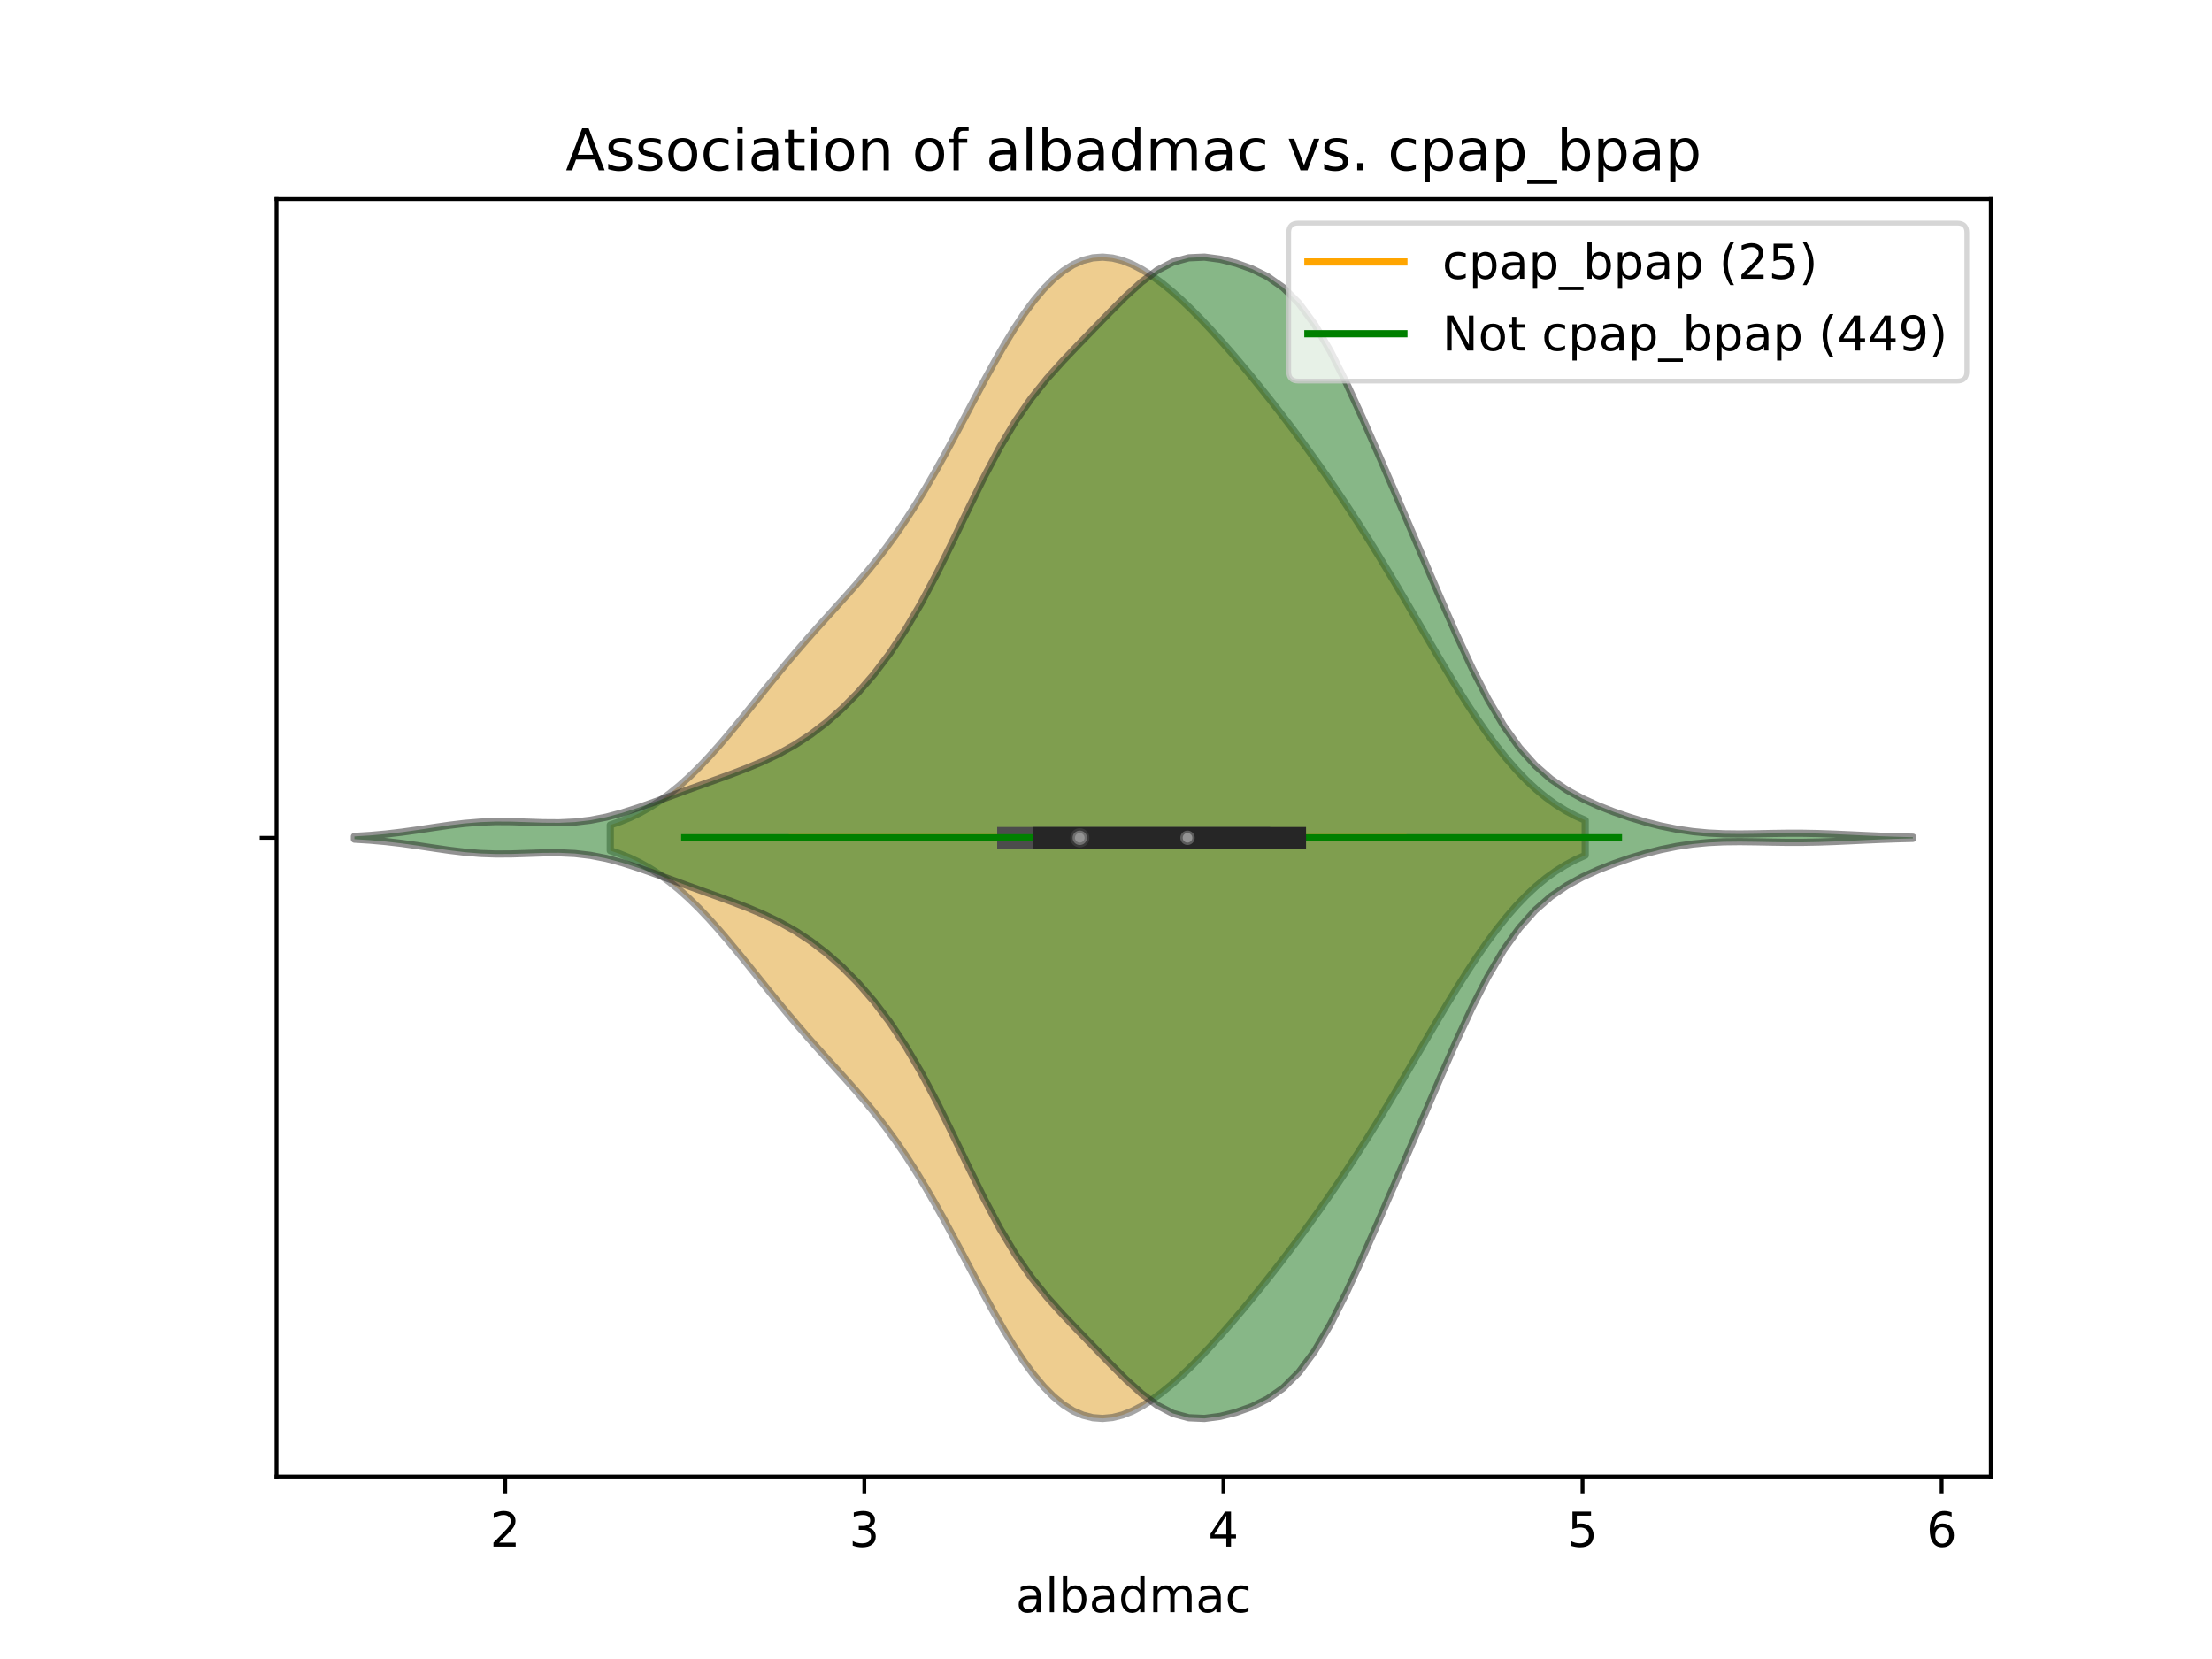 <?xml version="1.0" encoding="utf-8" standalone="no"?>
<!DOCTYPE svg PUBLIC "-//W3C//DTD SVG 1.1//EN"
  "http://www.w3.org/Graphics/SVG/1.1/DTD/svg11.dtd">
<!-- Created with matplotlib (https://matplotlib.org/) -->
<svg height="345.6pt" version="1.1" viewBox="0 0 460.8 345.6" width="460.8pt" xmlns="http://www.w3.org/2000/svg" xmlns:xlink="http://www.w3.org/1999/xlink">
 <defs>
  <style type="text/css">
*{stroke-linecap:butt;stroke-linejoin:round;}
  </style>
 </defs>
 <g id="figure_1">
  <g id="patch_1">
   <path d="M 0 345.6 
L 460.8 345.6 
L 460.8 0 
L 0 0 
z
" style="fill:#ffffff;"/>
  </g>
  <g id="axes_1">
   <g id="patch_2">
    <path d="M 57.6 307.584 
L 414.72 307.584 
L 414.72 41.472 
L 57.6 41.472 
z
" style="fill:#ffffff;"/>
   </g>
   <g id="PolyCollection_1">
    <defs>
     <path d="M 127.127 -168.397 
L 127.127 -173.747 
L 129.179 -174.445 
L 131.23 -175.279 
L 133.282 -176.263 
L 135.333 -177.408 
L 137.385 -178.724 
L 139.436 -180.216 
L 141.488 -181.885 
L 143.539 -183.728 
L 145.591 -185.735 
L 147.643 -187.893 
L 149.694 -190.181 
L 151.746 -192.577 
L 153.797 -195.054 
L 155.849 -197.582 
L 157.9 -200.134 
L 159.952 -202.683 
L 162.003 -205.205 
L 164.055 -207.682 
L 166.107 -210.105 
L 168.158 -212.47 
L 170.21 -214.784 
L 172.261 -217.059 
L 174.313 -219.319 
L 176.364 -221.591 
L 178.416 -223.906 
L 180.468 -226.3 
L 182.519 -228.805 
L 184.571 -231.452 
L 186.622 -234.265 
L 188.674 -237.26 
L 190.725 -240.445 
L 192.777 -243.815 
L 194.828 -247.356 
L 196.88 -251.041 
L 198.932 -254.836 
L 200.983 -258.696 
L 203.035 -262.569 
L 205.086 -266.4 
L 207.138 -270.13 
L 209.189 -273.703 
L 211.241 -277.063 
L 213.292 -280.159 
L 215.344 -282.948 
L 217.396 -285.395 
L 219.447 -287.472 
L 221.499 -289.163 
L 223.55 -290.459 
L 225.602 -291.362 
L 227.653 -291.881 
L 229.705 -292.032 
L 231.756 -291.837 
L 233.808 -291.322 
L 235.86 -290.516 
L 237.911 -289.448 
L 239.963 -288.147 
L 242.014 -286.643 
L 244.066 -284.962 
L 246.117 -283.128 
L 248.169 -281.162 
L 250.221 -279.082 
L 252.272 -276.905 
L 254.324 -274.644 
L 256.375 -272.307 
L 258.427 -269.904 
L 260.478 -267.441 
L 262.53 -264.921 
L 264.581 -262.347 
L 266.633 -259.719 
L 268.685 -257.038 
L 270.736 -254.299 
L 272.788 -251.501 
L 274.839 -248.64 
L 276.891 -245.709 
L 278.942 -242.707 
L 280.994 -239.627 
L 283.045 -236.469 
L 285.097 -233.232 
L 287.149 -229.918 
L 289.2 -226.535 
L 291.252 -223.093 
L 293.303 -219.606 
L 295.355 -216.093 
L 297.406 -212.576 
L 299.458 -209.082 
L 301.509 -205.638 
L 303.561 -202.273 
L 305.613 -199.017 
L 307.664 -195.898 
L 309.716 -192.941 
L 311.767 -190.168 
L 313.819 -187.597 
L 315.87 -185.239 
L 317.922 -183.102 
L 319.974 -181.189 
L 322.025 -179.496 
L 324.077 -178.015 
L 326.128 -176.737 
L 328.18 -175.646 
L 330.231 -174.726 
L 330.231 -167.418 
L 330.231 -167.418 
L 328.18 -166.498 
L 326.128 -165.407 
L 324.077 -164.129 
L 322.025 -162.648 
L 319.974 -160.955 
L 317.922 -159.042 
L 315.87 -156.905 
L 313.819 -154.547 
L 311.767 -151.976 
L 309.716 -149.203 
L 307.664 -146.246 
L 305.613 -143.127 
L 303.561 -139.871 
L 301.509 -136.506 
L 299.458 -133.062 
L 297.406 -129.568 
L 295.355 -126.051 
L 293.303 -122.538 
L 291.252 -119.051 
L 289.2 -115.609 
L 287.149 -112.226 
L 285.097 -108.912 
L 283.045 -105.675 
L 280.994 -102.517 
L 278.942 -99.437 
L 276.891 -96.435 
L 274.839 -93.504 
L 272.788 -90.643 
L 270.736 -87.845 
L 268.685 -85.106 
L 266.633 -82.425 
L 264.581 -79.797 
L 262.53 -77.223 
L 260.478 -74.703 
L 258.427 -72.24 
L 256.375 -69.837 
L 254.324 -67.5 
L 252.272 -65.239 
L 250.221 -63.062 
L 248.169 -60.982 
L 246.117 -59.016 
L 244.066 -57.182 
L 242.014 -55.501 
L 239.963 -53.997 
L 237.911 -52.696 
L 235.86 -51.628 
L 233.808 -50.822 
L 231.756 -50.307 
L 229.705 -50.112 
L 227.653 -50.263 
L 225.602 -50.782 
L 223.55 -51.685 
L 221.499 -52.981 
L 219.447 -54.672 
L 217.396 -56.749 
L 215.344 -59.196 
L 213.292 -61.985 
L 211.241 -65.081 
L 209.189 -68.441 
L 207.138 -72.014 
L 205.086 -75.744 
L 203.035 -79.575 
L 200.983 -83.448 
L 198.932 -87.308 
L 196.88 -91.103 
L 194.828 -94.788 
L 192.777 -98.329 
L 190.725 -101.699 
L 188.674 -104.884 
L 186.622 -107.879 
L 184.571 -110.692 
L 182.519 -113.339 
L 180.468 -115.844 
L 178.416 -118.238 
L 176.364 -120.553 
L 174.313 -122.825 
L 172.261 -125.085 
L 170.21 -127.36 
L 168.158 -129.674 
L 166.107 -132.039 
L 164.055 -134.462 
L 162.003 -136.939 
L 159.952 -139.461 
L 157.9 -142.01 
L 155.849 -144.562 
L 153.797 -147.09 
L 151.746 -149.567 
L 149.694 -151.963 
L 147.643 -154.251 
L 145.591 -156.409 
L 143.539 -158.416 
L 141.488 -160.259 
L 139.436 -161.928 
L 137.385 -163.42 
L 135.333 -164.736 
L 133.282 -165.881 
L 131.23 -166.865 
L 129.179 -167.699 
L 127.127 -168.397 
z
" id="m87c8b8b587" style="stroke:#4c4c4c;stroke-opacity:0.5;stroke-width:1.5;"/>
    </defs>
    <g clip-path="url(#pf7956c3b7e)">
     <use style="fill:#df9c20;fill-opacity:0.5;stroke:#4c4c4c;stroke-opacity:0.5;stroke-width:1.5;" x="0" xlink:href="#m87c8b8b587" y="345.6"/>
    </g>
   </g>
   <g id="PolyCollection_2">
    <defs>
     <path d="M 73.833 -170.784 
L 73.833 -171.36 
L 77.112 -171.564 
L 80.391 -171.857 
L 83.671 -172.24 
L 86.95 -172.699 
L 90.229 -173.194 
L 93.509 -173.671 
L 96.788 -174.068 
L 100.067 -174.337 
L 103.347 -174.453 
L 106.626 -174.433 
L 109.905 -174.327 
L 113.185 -174.217 
L 116.464 -174.195 
L 119.743 -174.349 
L 123.023 -174.736 
L 126.302 -175.377 
L 129.581 -176.25 
L 132.861 -177.299 
L 136.14 -178.455 
L 139.42 -179.655 
L 142.699 -180.854 
L 145.978 -182.036 
L 149.258 -183.209 
L 152.537 -184.403 
L 155.816 -185.664 
L 159.096 -187.051 
L 162.375 -188.631 
L 165.654 -190.47 
L 168.934 -192.625 
L 172.213 -195.138 
L 175.492 -198.038 
L 178.772 -201.356 
L 182.051 -205.139 
L 185.33 -209.457 
L 188.61 -214.384 
L 191.889 -219.962 
L 195.168 -226.148 
L 198.448 -232.783 
L 201.727 -239.594 
L 205.006 -246.246 
L 208.286 -252.421 
L 211.565 -257.909 
L 214.844 -262.651 
L 218.124 -266.748 
L 221.403 -270.402 
L 224.682 -273.838 
L 227.962 -277.221 
L 231.241 -280.597 
L 234.52 -283.874 
L 237.8 -286.854 
L 241.079 -289.295 
L 244.358 -290.999 
L 247.638 -291.889 
L 250.917 -292.032 
L 254.196 -291.6 
L 257.476 -290.768 
L 260.755 -289.601 
L 264.034 -287.99 
L 267.314 -285.687 
L 270.593 -282.409 
L 273.872 -277.976 
L 277.152 -272.407 
L 280.431 -265.91 
L 283.71 -258.797 
L 286.99 -251.363 
L 290.269 -243.796 
L 293.548 -236.174 
L 296.828 -228.523 
L 300.107 -220.9 
L 303.386 -213.45 
L 306.666 -206.399 
L 309.945 -199.999 
L 313.224 -194.453 
L 316.504 -189.857 
L 319.783 -186.183 
L 323.062 -183.308 
L 326.342 -181.058 
L 329.621 -179.257 
L 332.9 -177.761 
L 336.18 -176.474 
L 339.459 -175.346 
L 342.739 -174.362 
L 346.018 -173.53 
L 349.297 -172.865 
L 352.577 -172.376 
L 355.856 -172.063 
L 359.135 -171.905 
L 362.415 -171.868 
L 365.694 -171.907 
L 368.973 -171.971 
L 372.253 -172.018 
L 375.532 -172.016 
L 378.811 -171.955 
L 382.091 -171.841 
L 385.37 -171.694 
L 388.649 -171.54 
L 391.929 -171.398 
L 395.208 -171.283 
L 398.487 -171.199 
L 398.487 -170.945 
L 398.487 -170.945 
L 395.208 -170.861 
L 391.929 -170.746 
L 388.649 -170.604 
L 385.37 -170.45 
L 382.091 -170.303 
L 378.811 -170.189 
L 375.532 -170.128 
L 372.253 -170.126 
L 368.973 -170.173 
L 365.694 -170.237 
L 362.415 -170.276 
L 359.135 -170.239 
L 355.856 -170.081 
L 352.577 -169.768 
L 349.297 -169.279 
L 346.018 -168.614 
L 342.739 -167.782 
L 339.459 -166.798 
L 336.18 -165.67 
L 332.9 -164.383 
L 329.621 -162.887 
L 326.342 -161.086 
L 323.062 -158.836 
L 319.783 -155.961 
L 316.504 -152.287 
L 313.224 -147.691 
L 309.945 -142.145 
L 306.666 -135.745 
L 303.386 -128.694 
L 300.107 -121.244 
L 296.828 -113.621 
L 293.548 -105.97 
L 290.269 -98.348 
L 286.99 -90.781 
L 283.71 -83.347 
L 280.431 -76.234 
L 277.152 -69.737 
L 273.872 -64.168 
L 270.593 -59.735 
L 267.314 -56.457 
L 264.034 -54.154 
L 260.755 -52.543 
L 257.476 -51.376 
L 254.196 -50.544 
L 250.917 -50.112 
L 247.638 -50.255 
L 244.358 -51.145 
L 241.079 -52.849 
L 237.8 -55.29 
L 234.52 -58.27 
L 231.241 -61.547 
L 227.962 -64.923 
L 224.682 -68.306 
L 221.403 -71.742 
L 218.124 -75.396 
L 214.844 -79.493 
L 211.565 -84.235 
L 208.286 -89.723 
L 205.006 -95.898 
L 201.727 -102.55 
L 198.448 -109.361 
L 195.168 -115.996 
L 191.889 -122.182 
L 188.61 -127.76 
L 185.33 -132.687 
L 182.051 -137.005 
L 178.772 -140.788 
L 175.492 -144.106 
L 172.213 -147.006 
L 168.934 -149.519 
L 165.654 -151.674 
L 162.375 -153.513 
L 159.096 -155.093 
L 155.816 -156.48 
L 152.537 -157.741 
L 149.258 -158.935 
L 145.978 -160.108 
L 142.699 -161.29 
L 139.42 -162.489 
L 136.14 -163.689 
L 132.861 -164.845 
L 129.581 -165.894 
L 126.302 -166.767 
L 123.023 -167.408 
L 119.743 -167.795 
L 116.464 -167.949 
L 113.185 -167.927 
L 109.905 -167.817 
L 106.626 -167.711 
L 103.347 -167.691 
L 100.067 -167.807 
L 96.788 -168.076 
L 93.509 -168.473 
L 90.229 -168.95 
L 86.95 -169.445 
L 83.671 -169.904 
L 80.391 -170.287 
L 77.112 -170.58 
L 73.833 -170.784 
z
" id="m64ce5786d2" style="stroke:#262626;stroke-opacity:0.5;stroke-width:1.5;"/>
    </defs>
    <g clip-path="url(#pf7956c3b7e)">
     <use style="fill:#107010;fill-opacity:0.5;stroke:#262626;stroke-opacity:0.5;stroke-width:1.5;" x="0" xlink:href="#m64ce5786d2" y="345.6"/>
    </g>
   </g>
   <g id="matplotlib.axis_1">
    <g id="xtick_1">
     <g id="line2d_1">
      <defs>
       <path d="M 0 0 
L 0 3.5 
" id="m98e41af3cc" style="stroke:#000000;stroke-width:0.8;"/>
      </defs>
      <g>
       <use style="stroke:#000000;stroke-width:0.8;" x="105.245" xlink:href="#m98e41af3cc" y="307.584"/>
      </g>
     </g>
     <g id="text_1">
      <!-- 2 -->
      <defs>
       <path d="M 19.188 8.297 
L 53.609 8.297 
L 53.609 0 
L 7.328 0 
L 7.328 8.297 
Q 12.938 14.109 22.625 23.891 
Q 32.328 33.688 34.812 36.531 
Q 39.547 41.844 41.422 45.531 
Q 43.312 49.219 43.312 52.781 
Q 43.312 58.594 39.234 62.25 
Q 35.156 65.922 28.609 65.922 
Q 23.969 65.922 18.812 64.312 
Q 13.672 62.703 7.812 59.422 
L 7.812 69.391 
Q 13.766 71.781 18.938 73 
Q 24.125 74.219 28.422 74.219 
Q 39.75 74.219 46.484 68.547 
Q 53.219 62.891 53.219 53.422 
Q 53.219 48.922 51.531 44.891 
Q 49.859 40.875 45.406 35.406 
Q 44.188 33.984 37.641 27.219 
Q 31.109 20.453 19.188 8.297 
z
" id="DejaVuSans-50"/>
      </defs>
      <g transform="translate(102.064 322.182)scale(0.1 -0.1)">
       <use xlink:href="#DejaVuSans-50"/>
      </g>
     </g>
    </g>
    <g id="xtick_2">
     <g id="line2d_2">
      <g>
       <use style="stroke:#000000;stroke-width:0.8;" x="180.054" xlink:href="#m98e41af3cc" y="307.584"/>
      </g>
     </g>
     <g id="text_2">
      <!-- 3 -->
      <defs>
       <path d="M 40.578 39.312 
Q 47.656 37.797 51.625 33 
Q 55.609 28.219 55.609 21.188 
Q 55.609 10.406 48.188 4.484 
Q 40.766 -1.422 27.094 -1.422 
Q 22.516 -1.422 17.656 -0.516 
Q 12.797 0.391 7.625 2.203 
L 7.625 11.719 
Q 11.719 9.328 16.594 8.109 
Q 21.484 6.891 26.812 6.891 
Q 36.078 6.891 40.938 10.547 
Q 45.797 14.203 45.797 21.188 
Q 45.797 27.641 41.281 31.266 
Q 36.766 34.906 28.719 34.906 
L 20.219 34.906 
L 20.219 43.016 
L 29.109 43.016 
Q 36.375 43.016 40.234 45.922 
Q 44.094 48.828 44.094 54.297 
Q 44.094 59.906 40.109 62.906 
Q 36.141 65.922 28.719 65.922 
Q 24.656 65.922 20.016 65.031 
Q 15.375 64.156 9.812 62.312 
L 9.812 71.094 
Q 15.438 72.656 20.344 73.438 
Q 25.25 74.219 29.594 74.219 
Q 40.828 74.219 47.359 69.109 
Q 53.906 64.016 53.906 55.328 
Q 53.906 49.266 50.438 45.094 
Q 46.969 40.922 40.578 39.312 
z
" id="DejaVuSans-51"/>
      </defs>
      <g transform="translate(176.872 322.182)scale(0.1 -0.1)">
       <use xlink:href="#DejaVuSans-51"/>
      </g>
     </g>
    </g>
    <g id="xtick_3">
     <g id="line2d_3">
      <g>
       <use style="stroke:#000000;stroke-width:0.8;" x="254.862" xlink:href="#m98e41af3cc" y="307.584"/>
      </g>
     </g>
     <g id="text_3">
      <!-- 4 -->
      <defs>
       <path d="M 37.797 64.312 
L 12.891 25.391 
L 37.797 25.391 
z
M 35.203 72.906 
L 47.609 72.906 
L 47.609 25.391 
L 58.016 25.391 
L 58.016 17.188 
L 47.609 17.188 
L 47.609 0 
L 37.797 0 
L 37.797 17.188 
L 4.891 17.188 
L 4.891 26.703 
z
" id="DejaVuSans-52"/>
      </defs>
      <g transform="translate(251.681 322.182)scale(0.1 -0.1)">
       <use xlink:href="#DejaVuSans-52"/>
      </g>
     </g>
    </g>
    <g id="xtick_4">
     <g id="line2d_4">
      <g>
       <use style="stroke:#000000;stroke-width:0.8;" x="329.671" xlink:href="#m98e41af3cc" y="307.584"/>
      </g>
     </g>
     <g id="text_4">
      <!-- 5 -->
      <defs>
       <path d="M 10.797 72.906 
L 49.516 72.906 
L 49.516 64.594 
L 19.828 64.594 
L 19.828 46.734 
Q 21.969 47.469 24.109 47.828 
Q 26.266 48.188 28.422 48.188 
Q 40.625 48.188 47.75 41.5 
Q 54.891 34.812 54.891 23.391 
Q 54.891 11.625 47.562 5.094 
Q 40.234 -1.422 26.906 -1.422 
Q 22.312 -1.422 17.547 -0.641 
Q 12.797 0.141 7.719 1.703 
L 7.719 11.625 
Q 12.109 9.234 16.797 8.062 
Q 21.484 6.891 26.703 6.891 
Q 35.156 6.891 40.078 11.328 
Q 45.016 15.766 45.016 23.391 
Q 45.016 31 40.078 35.438 
Q 35.156 39.891 26.703 39.891 
Q 22.75 39.891 18.812 39.016 
Q 14.891 38.141 10.797 36.281 
z
" id="DejaVuSans-53"/>
      </defs>
      <g transform="translate(326.489 322.182)scale(0.1 -0.1)">
       <use xlink:href="#DejaVuSans-53"/>
      </g>
     </g>
    </g>
    <g id="xtick_5">
     <g id="line2d_5">
      <g>
       <use style="stroke:#000000;stroke-width:0.8;" x="404.479" xlink:href="#m98e41af3cc" y="307.584"/>
      </g>
     </g>
     <g id="text_5">
      <!-- 6 -->
      <defs>
       <path d="M 33.016 40.375 
Q 26.375 40.375 22.484 35.828 
Q 18.609 31.297 18.609 23.391 
Q 18.609 15.531 22.484 10.953 
Q 26.375 6.391 33.016 6.391 
Q 39.656 6.391 43.531 10.953 
Q 47.406 15.531 47.406 23.391 
Q 47.406 31.297 43.531 35.828 
Q 39.656 40.375 33.016 40.375 
z
M 52.594 71.297 
L 52.594 62.312 
Q 48.875 64.062 45.094 64.984 
Q 41.312 65.922 37.594 65.922 
Q 27.828 65.922 22.672 59.328 
Q 17.531 52.734 16.797 39.406 
Q 19.672 43.656 24.016 45.922 
Q 28.375 48.188 33.594 48.188 
Q 44.578 48.188 50.953 41.516 
Q 57.328 34.859 57.328 23.391 
Q 57.328 12.156 50.688 5.359 
Q 44.047 -1.422 33.016 -1.422 
Q 20.359 -1.422 13.672 8.266 
Q 6.984 17.969 6.984 36.375 
Q 6.984 53.656 15.188 63.938 
Q 23.391 74.219 37.203 74.219 
Q 40.922 74.219 44.703 73.484 
Q 48.484 72.75 52.594 71.297 
z
" id="DejaVuSans-54"/>
      </defs>
      <g transform="translate(401.298 322.182)scale(0.1 -0.1)">
       <use xlink:href="#DejaVuSans-54"/>
      </g>
     </g>
    </g>
    <g id="text_6">
     <!-- albadmac -->
     <defs>
      <path d="M 34.281 27.484 
Q 23.391 27.484 19.188 25 
Q 14.984 22.516 14.984 16.5 
Q 14.984 11.719 18.141 8.906 
Q 21.297 6.109 26.703 6.109 
Q 34.188 6.109 38.703 11.406 
Q 43.219 16.703 43.219 25.484 
L 43.219 27.484 
z
M 52.203 31.203 
L 52.203 0 
L 43.219 0 
L 43.219 8.297 
Q 40.141 3.328 35.547 0.953 
Q 30.953 -1.422 24.312 -1.422 
Q 15.922 -1.422 10.953 3.297 
Q 6 8.016 6 15.922 
Q 6 25.141 12.172 29.828 
Q 18.359 34.516 30.609 34.516 
L 43.219 34.516 
L 43.219 35.406 
Q 43.219 41.609 39.141 45 
Q 35.062 48.391 27.688 48.391 
Q 23 48.391 18.547 47.266 
Q 14.109 46.141 10.016 43.891 
L 10.016 52.203 
Q 14.938 54.109 19.578 55.047 
Q 24.219 56 28.609 56 
Q 40.484 56 46.344 49.844 
Q 52.203 43.703 52.203 31.203 
z
" id="DejaVuSans-97"/>
      <path d="M 9.422 75.984 
L 18.406 75.984 
L 18.406 0 
L 9.422 0 
z
" id="DejaVuSans-108"/>
      <path d="M 48.688 27.297 
Q 48.688 37.203 44.609 42.844 
Q 40.531 48.484 33.406 48.484 
Q 26.266 48.484 22.188 42.844 
Q 18.109 37.203 18.109 27.297 
Q 18.109 17.391 22.188 11.75 
Q 26.266 6.109 33.406 6.109 
Q 40.531 6.109 44.609 11.75 
Q 48.688 17.391 48.688 27.297 
z
M 18.109 46.391 
Q 20.953 51.266 25.266 53.625 
Q 29.594 56 35.594 56 
Q 45.562 56 51.781 48.094 
Q 58.016 40.188 58.016 27.297 
Q 58.016 14.406 51.781 6.484 
Q 45.562 -1.422 35.594 -1.422 
Q 29.594 -1.422 25.266 0.953 
Q 20.953 3.328 18.109 8.203 
L 18.109 0 
L 9.078 0 
L 9.078 75.984 
L 18.109 75.984 
z
" id="DejaVuSans-98"/>
      <path d="M 45.406 46.391 
L 45.406 75.984 
L 54.391 75.984 
L 54.391 0 
L 45.406 0 
L 45.406 8.203 
Q 42.578 3.328 38.25 0.953 
Q 33.938 -1.422 27.875 -1.422 
Q 17.969 -1.422 11.734 6.484 
Q 5.516 14.406 5.516 27.297 
Q 5.516 40.188 11.734 48.094 
Q 17.969 56 27.875 56 
Q 33.938 56 38.25 53.625 
Q 42.578 51.266 45.406 46.391 
z
M 14.797 27.297 
Q 14.797 17.391 18.875 11.75 
Q 22.953 6.109 30.078 6.109 
Q 37.203 6.109 41.297 11.75 
Q 45.406 17.391 45.406 27.297 
Q 45.406 37.203 41.297 42.844 
Q 37.203 48.484 30.078 48.484 
Q 22.953 48.484 18.875 42.844 
Q 14.797 37.203 14.797 27.297 
z
" id="DejaVuSans-100"/>
      <path d="M 52 44.188 
Q 55.375 50.25 60.062 53.125 
Q 64.75 56 71.094 56 
Q 79.641 56 84.281 50.016 
Q 88.922 44.047 88.922 33.016 
L 88.922 0 
L 79.891 0 
L 79.891 32.719 
Q 79.891 40.578 77.094 44.375 
Q 74.312 48.188 68.609 48.188 
Q 61.625 48.188 57.562 43.547 
Q 53.516 38.922 53.516 30.906 
L 53.516 0 
L 44.484 0 
L 44.484 32.719 
Q 44.484 40.625 41.703 44.406 
Q 38.922 48.188 33.109 48.188 
Q 26.219 48.188 22.156 43.531 
Q 18.109 38.875 18.109 30.906 
L 18.109 0 
L 9.078 0 
L 9.078 54.688 
L 18.109 54.688 
L 18.109 46.188 
Q 21.188 51.219 25.484 53.609 
Q 29.781 56 35.688 56 
Q 41.656 56 45.828 52.969 
Q 50 49.953 52 44.188 
z
" id="DejaVuSans-109"/>
      <path d="M 48.781 52.594 
L 48.781 44.188 
Q 44.969 46.297 41.141 47.344 
Q 37.312 48.391 33.406 48.391 
Q 24.656 48.391 19.812 42.844 
Q 14.984 37.312 14.984 27.297 
Q 14.984 17.281 19.812 11.734 
Q 24.656 6.203 33.406 6.203 
Q 37.312 6.203 41.141 7.25 
Q 44.969 8.297 48.781 10.406 
L 48.781 2.094 
Q 45.016 0.344 40.984 -0.531 
Q 36.969 -1.422 32.422 -1.422 
Q 20.062 -1.422 12.781 6.344 
Q 5.516 14.109 5.516 27.297 
Q 5.516 40.672 12.859 48.328 
Q 20.219 56 33.016 56 
Q 37.156 56 41.109 55.141 
Q 45.062 54.297 48.781 52.594 
z
" id="DejaVuSans-99"/>
     </defs>
     <g transform="translate(211.611 335.861)scale(0.1 -0.1)">
      <use xlink:href="#DejaVuSans-97"/>
      <use x="61.279" xlink:href="#DejaVuSans-108"/>
      <use x="89.062" xlink:href="#DejaVuSans-98"/>
      <use x="152.539" xlink:href="#DejaVuSans-97"/>
      <use x="213.818" xlink:href="#DejaVuSans-100"/>
      <use x="277.295" xlink:href="#DejaVuSans-109"/>
      <use x="374.707" xlink:href="#DejaVuSans-97"/>
      <use x="435.986" xlink:href="#DejaVuSans-99"/>
     </g>
    </g>
   </g>
   <g id="matplotlib.axis_2">
    <g id="ytick_1">
     <g id="line2d_6">
      <defs>
       <path d="M 0 0 
L -3.5 0 
" id="m67f7686050" style="stroke:#000000;stroke-width:0.8;"/>
      </defs>
      <g>
       <use style="stroke:#000000;stroke-width:0.8;" x="57.6" xlink:href="#m67f7686050" y="174.528"/>
      </g>
     </g>
    </g>
   </g>
   <g id="line2d_7">
    <path clip-path="url(#pf7956c3b7e)" d="M 165.092 174.528 
L 292.266 174.528 
" style="fill:none;stroke:#ffa500;stroke-linecap:square;stroke-width:1.5;"/>
   </g>
   <g id="line2d_8">
    <path clip-path="url(#pf7956c3b7e)" d="M 209.977 174.528 
L 262.343 174.528 
" style="fill:none;stroke:#4c4c4c;stroke-linecap:square;stroke-width:4.5;"/>
   </g>
   <g id="line2d_9">
    <path clip-path="url(#pf7956c3b7e)" d="M 142.649 174.528 
L 337.152 174.528 
" style="fill:none;stroke:#008000;stroke-linecap:square;stroke-width:1.5;"/>
   </g>
   <g id="line2d_10">
    <path clip-path="url(#pf7956c3b7e)" d="M 217.458 174.528 
L 269.824 174.528 
" style="fill:none;stroke:#262626;stroke-linecap:square;stroke-width:4.5;"/>
   </g>
   <g id="patch_3">
    <path d="M 57.6 307.584 
L 57.6 41.472 
" style="fill:none;stroke:#000000;stroke-linecap:square;stroke-linejoin:miter;stroke-width:0.8;"/>
   </g>
   <g id="patch_4">
    <path d="M 414.72 307.584 
L 414.72 41.472 
" style="fill:none;stroke:#000000;stroke-linecap:square;stroke-linejoin:miter;stroke-width:0.8;"/>
   </g>
   <g id="patch_5">
    <path d="M 57.6 307.584 
L 414.72 307.584 
" style="fill:none;stroke:#000000;stroke-linecap:square;stroke-linejoin:miter;stroke-width:0.8;"/>
   </g>
   <g id="patch_6">
    <path d="M 57.6 41.472 
L 414.72 41.472 
" style="fill:none;stroke:#000000;stroke-linecap:square;stroke-linejoin:miter;stroke-width:0.8;"/>
   </g>
   <g id="PathCollection_1">
    <defs>
     <path d="M 0 1.5 
C 0.398 1.5 0.779 1.342 1.061 1.061 
C 1.342 0.779 1.5 0.398 1.5 0 
C 1.5 -0.398 1.342 -0.779 1.061 -1.061 
C 0.779 -1.342 0.398 -1.5 0 -1.5 
C -0.398 -1.5 -0.779 -1.342 -1.061 -1.061 
C -1.342 -0.779 -1.5 -0.398 -1.5 0 
C -1.5 0.398 -1.342 0.779 -1.061 1.061 
C -0.779 1.342 -0.398 1.5 0 1.5 
z
" id="mb689933832" style="stroke:#4c4c4c;stroke-opacity:0.5;"/>
    </defs>
    <g clip-path="url(#pf7956c3b7e)">
     <use style="fill:#ffffff;fill-opacity:0.5;stroke:#4c4c4c;stroke-opacity:0.5;" x="224.939" xlink:href="#mb689933832" y="174.528"/>
    </g>
   </g>
   <g id="PathCollection_2">
    <defs>
     <path d="M 0 1.5 
C 0.398 1.5 0.779 1.342 1.061 1.061 
C 1.342 0.779 1.5 0.398 1.5 0 
C 1.5 -0.398 1.342 -0.779 1.061 -1.061 
C 0.779 -1.342 0.398 -1.5 0 -1.5 
C -0.398 -1.5 -0.779 -1.342 -1.061 -1.061 
C -1.342 -0.779 -1.5 -0.398 -1.5 0 
C -1.5 0.398 -1.342 0.779 -1.061 1.061 
C -0.779 1.342 -0.398 1.5 0 1.5 
z
" id="m3ec9f25675" style="stroke:#262626;stroke-opacity:0.5;"/>
    </defs>
    <g clip-path="url(#pf7956c3b7e)">
     <use style="fill:#ffffff;fill-opacity:0.5;stroke:#262626;stroke-opacity:0.5;" x="247.381" xlink:href="#m3ec9f25675" y="174.528"/>
    </g>
   </g>
   <g id="text_7">
    <!-- Association of albadmac vs. cpap_bpap -->
    <defs>
     <path d="M 34.188 63.188 
L 20.797 26.906 
L 47.609 26.906 
z
M 28.609 72.906 
L 39.797 72.906 
L 67.578 0 
L 57.328 0 
L 50.688 18.703 
L 17.828 18.703 
L 11.188 0 
L 0.781 0 
z
" id="DejaVuSans-65"/>
     <path d="M 44.281 53.078 
L 44.281 44.578 
Q 40.484 46.531 36.375 47.5 
Q 32.281 48.484 27.875 48.484 
Q 21.188 48.484 17.844 46.438 
Q 14.5 44.391 14.5 40.281 
Q 14.5 37.156 16.891 35.375 
Q 19.281 33.594 26.516 31.984 
L 29.594 31.297 
Q 39.156 29.25 43.188 25.516 
Q 47.219 21.781 47.219 15.094 
Q 47.219 7.469 41.188 3.016 
Q 35.156 -1.422 24.609 -1.422 
Q 20.219 -1.422 15.453 -0.562 
Q 10.688 0.297 5.422 2 
L 5.422 11.281 
Q 10.406 8.688 15.234 7.391 
Q 20.062 6.109 24.812 6.109 
Q 31.156 6.109 34.562 8.281 
Q 37.984 10.453 37.984 14.406 
Q 37.984 18.062 35.516 20.016 
Q 33.062 21.969 24.703 23.781 
L 21.578 24.516 
Q 13.234 26.266 9.516 29.906 
Q 5.812 33.547 5.812 39.891 
Q 5.812 47.609 11.281 51.797 
Q 16.75 56 26.812 56 
Q 31.781 56 36.172 55.266 
Q 40.578 54.547 44.281 53.078 
z
" id="DejaVuSans-115"/>
     <path d="M 30.609 48.391 
Q 23.391 48.391 19.188 42.75 
Q 14.984 37.109 14.984 27.297 
Q 14.984 17.484 19.156 11.844 
Q 23.344 6.203 30.609 6.203 
Q 37.797 6.203 41.984 11.859 
Q 46.188 17.531 46.188 27.297 
Q 46.188 37.016 41.984 42.703 
Q 37.797 48.391 30.609 48.391 
z
M 30.609 56 
Q 42.328 56 49.016 48.375 
Q 55.719 40.766 55.719 27.297 
Q 55.719 13.875 49.016 6.219 
Q 42.328 -1.422 30.609 -1.422 
Q 18.844 -1.422 12.172 6.219 
Q 5.516 13.875 5.516 27.297 
Q 5.516 40.766 12.172 48.375 
Q 18.844 56 30.609 56 
z
" id="DejaVuSans-111"/>
     <path d="M 9.422 54.688 
L 18.406 54.688 
L 18.406 0 
L 9.422 0 
z
M 9.422 75.984 
L 18.406 75.984 
L 18.406 64.594 
L 9.422 64.594 
z
" id="DejaVuSans-105"/>
     <path d="M 18.312 70.219 
L 18.312 54.688 
L 36.812 54.688 
L 36.812 47.703 
L 18.312 47.703 
L 18.312 18.016 
Q 18.312 11.328 20.141 9.422 
Q 21.969 7.516 27.594 7.516 
L 36.812 7.516 
L 36.812 0 
L 27.594 0 
Q 17.188 0 13.234 3.875 
Q 9.281 7.766 9.281 18.016 
L 9.281 47.703 
L 2.688 47.703 
L 2.688 54.688 
L 9.281 54.688 
L 9.281 70.219 
z
" id="DejaVuSans-116"/>
     <path d="M 54.891 33.016 
L 54.891 0 
L 45.906 0 
L 45.906 32.719 
Q 45.906 40.484 42.875 44.328 
Q 39.844 48.188 33.797 48.188 
Q 26.516 48.188 22.312 43.547 
Q 18.109 38.922 18.109 30.906 
L 18.109 0 
L 9.078 0 
L 9.078 54.688 
L 18.109 54.688 
L 18.109 46.188 
Q 21.344 51.125 25.703 53.562 
Q 30.078 56 35.797 56 
Q 45.219 56 50.047 50.172 
Q 54.891 44.344 54.891 33.016 
z
" id="DejaVuSans-110"/>
     <path id="DejaVuSans-32"/>
     <path d="M 37.109 75.984 
L 37.109 68.5 
L 28.516 68.5 
Q 23.688 68.5 21.797 66.547 
Q 19.922 64.594 19.922 59.516 
L 19.922 54.688 
L 34.719 54.688 
L 34.719 47.703 
L 19.922 47.703 
L 19.922 0 
L 10.891 0 
L 10.891 47.703 
L 2.297 47.703 
L 2.297 54.688 
L 10.891 54.688 
L 10.891 58.5 
Q 10.891 67.625 15.141 71.797 
Q 19.391 75.984 28.609 75.984 
z
" id="DejaVuSans-102"/>
     <path d="M 2.984 54.688 
L 12.5 54.688 
L 29.594 8.797 
L 46.688 54.688 
L 56.203 54.688 
L 35.688 0 
L 23.484 0 
z
" id="DejaVuSans-118"/>
     <path d="M 10.688 12.406 
L 21 12.406 
L 21 0 
L 10.688 0 
z
" id="DejaVuSans-46"/>
     <path d="M 18.109 8.203 
L 18.109 -20.797 
L 9.078 -20.797 
L 9.078 54.688 
L 18.109 54.688 
L 18.109 46.391 
Q 20.953 51.266 25.266 53.625 
Q 29.594 56 35.594 56 
Q 45.562 56 51.781 48.094 
Q 58.016 40.188 58.016 27.297 
Q 58.016 14.406 51.781 6.484 
Q 45.562 -1.422 35.594 -1.422 
Q 29.594 -1.422 25.266 0.953 
Q 20.953 3.328 18.109 8.203 
z
M 48.688 27.297 
Q 48.688 37.203 44.609 42.844 
Q 40.531 48.484 33.406 48.484 
Q 26.266 48.484 22.188 42.844 
Q 18.109 37.203 18.109 27.297 
Q 18.109 17.391 22.188 11.75 
Q 26.266 6.109 33.406 6.109 
Q 40.531 6.109 44.609 11.75 
Q 48.688 17.391 48.688 27.297 
z
" id="DejaVuSans-112"/>
     <path d="M 50.984 -16.609 
L 50.984 -23.578 
L -0.984 -23.578 
L -0.984 -16.609 
z
" id="DejaVuSans-95"/>
    </defs>
    <g transform="translate(117.846 35.472)scale(0.12 -0.12)">
     <use xlink:href="#DejaVuSans-65"/>
     <use x="68.408" xlink:href="#DejaVuSans-115"/>
     <use x="120.508" xlink:href="#DejaVuSans-115"/>
     <use x="172.607" xlink:href="#DejaVuSans-111"/>
     <use x="233.789" xlink:href="#DejaVuSans-99"/>
     <use x="288.77" xlink:href="#DejaVuSans-105"/>
     <use x="316.553" xlink:href="#DejaVuSans-97"/>
     <use x="377.832" xlink:href="#DejaVuSans-116"/>
     <use x="417.041" xlink:href="#DejaVuSans-105"/>
     <use x="444.824" xlink:href="#DejaVuSans-111"/>
     <use x="506.006" xlink:href="#DejaVuSans-110"/>
     <use x="569.385" xlink:href="#DejaVuSans-32"/>
     <use x="601.172" xlink:href="#DejaVuSans-111"/>
     <use x="662.354" xlink:href="#DejaVuSans-102"/>
     <use x="697.559" xlink:href="#DejaVuSans-32"/>
     <use x="729.346" xlink:href="#DejaVuSans-97"/>
     <use x="790.625" xlink:href="#DejaVuSans-108"/>
     <use x="818.408" xlink:href="#DejaVuSans-98"/>
     <use x="881.885" xlink:href="#DejaVuSans-97"/>
     <use x="943.164" xlink:href="#DejaVuSans-100"/>
     <use x="1006.641" xlink:href="#DejaVuSans-109"/>
     <use x="1104.053" xlink:href="#DejaVuSans-97"/>
     <use x="1165.332" xlink:href="#DejaVuSans-99"/>
     <use x="1220.312" xlink:href="#DejaVuSans-32"/>
     <use x="1252.1" xlink:href="#DejaVuSans-118"/>
     <use x="1311.279" xlink:href="#DejaVuSans-115"/>
     <use x="1363.379" xlink:href="#DejaVuSans-46"/>
     <use x="1395.166" xlink:href="#DejaVuSans-32"/>
     <use x="1426.953" xlink:href="#DejaVuSans-99"/>
     <use x="1481.934" xlink:href="#DejaVuSans-112"/>
     <use x="1545.41" xlink:href="#DejaVuSans-97"/>
     <use x="1606.689" xlink:href="#DejaVuSans-112"/>
     <use x="1670.166" xlink:href="#DejaVuSans-95"/>
     <use x="1720.166" xlink:href="#DejaVuSans-98"/>
     <use x="1783.643" xlink:href="#DejaVuSans-112"/>
     <use x="1847.119" xlink:href="#DejaVuSans-97"/>
     <use x="1908.398" xlink:href="#DejaVuSans-112"/>
    </g>
   </g>
   <g id="legend_1">
    <g id="patch_7">
     <path d="M 270.456 79.385 
L 407.72 79.385 
Q 409.72 79.385 409.72 77.385 
L 409.72 48.472 
Q 409.72 46.472 407.72 46.472 
L 270.456 46.472 
Q 268.456 46.472 268.456 48.472 
L 268.456 77.385 
Q 268.456 79.385 270.456 79.385 
z
" style="fill:#ffffff;opacity:0.8;stroke:#cccccc;stroke-linejoin:miter;"/>
    </g>
    <g id="line2d_11">
     <path d="M 272.456 54.57 
L 292.456 54.57 
" style="fill:none;stroke:#ffa500;stroke-linecap:square;stroke-width:1.5;"/>
    </g>
    <g id="line2d_12"/>
    <g id="text_8">
     <!-- cpap_bpap (25) -->
     <defs>
      <path d="M 31 75.875 
Q 24.469 64.656 21.281 53.656 
Q 18.109 42.672 18.109 31.391 
Q 18.109 20.125 21.312 9.062 
Q 24.516 -2 31 -13.188 
L 23.188 -13.188 
Q 15.875 -1.703 12.234 9.375 
Q 8.594 20.453 8.594 31.391 
Q 8.594 42.281 12.203 53.312 
Q 15.828 64.359 23.188 75.875 
z
" id="DejaVuSans-40"/>
      <path d="M 8.016 75.875 
L 15.828 75.875 
Q 23.141 64.359 26.781 53.312 
Q 30.422 42.281 30.422 31.391 
Q 30.422 20.453 26.781 9.375 
Q 23.141 -1.703 15.828 -13.188 
L 8.016 -13.188 
Q 14.5 -2 17.703 9.062 
Q 20.906 20.125 20.906 31.391 
Q 20.906 42.672 17.703 53.656 
Q 14.5 64.656 8.016 75.875 
z
" id="DejaVuSans-41"/>
     </defs>
     <g transform="translate(300.456 58.07)scale(0.1 -0.1)">
      <use xlink:href="#DejaVuSans-99"/>
      <use x="54.98" xlink:href="#DejaVuSans-112"/>
      <use x="118.457" xlink:href="#DejaVuSans-97"/>
      <use x="179.736" xlink:href="#DejaVuSans-112"/>
      <use x="243.213" xlink:href="#DejaVuSans-95"/>
      <use x="293.213" xlink:href="#DejaVuSans-98"/>
      <use x="356.689" xlink:href="#DejaVuSans-112"/>
      <use x="420.166" xlink:href="#DejaVuSans-97"/>
      <use x="481.445" xlink:href="#DejaVuSans-112"/>
      <use x="544.922" xlink:href="#DejaVuSans-32"/>
      <use x="576.709" xlink:href="#DejaVuSans-40"/>
      <use x="615.723" xlink:href="#DejaVuSans-50"/>
      <use x="679.346" xlink:href="#DejaVuSans-53"/>
      <use x="742.969" xlink:href="#DejaVuSans-41"/>
     </g>
    </g>
    <g id="line2d_13">
     <path d="M 272.456 69.527 
L 292.456 69.527 
" style="fill:none;stroke:#008000;stroke-linecap:square;stroke-width:1.5;"/>
    </g>
    <g id="line2d_14"/>
    <g id="text_9">
     <!-- Not cpap_bpap (449) -->
     <defs>
      <path d="M 9.812 72.906 
L 23.094 72.906 
L 55.422 11.922 
L 55.422 72.906 
L 64.984 72.906 
L 64.984 0 
L 51.703 0 
L 19.391 60.984 
L 19.391 0 
L 9.812 0 
z
" id="DejaVuSans-78"/>
      <path d="M 10.984 1.516 
L 10.984 10.5 
Q 14.703 8.734 18.5 7.812 
Q 22.312 6.891 25.984 6.891 
Q 35.75 6.891 40.891 13.453 
Q 46.047 20.016 46.781 33.406 
Q 43.953 29.203 39.594 26.953 
Q 35.25 24.703 29.984 24.703 
Q 19.047 24.703 12.672 31.312 
Q 6.297 37.938 6.297 49.422 
Q 6.297 60.641 12.938 67.422 
Q 19.578 74.219 30.609 74.219 
Q 43.266 74.219 49.922 64.516 
Q 56.594 54.828 56.594 36.375 
Q 56.594 19.141 48.406 8.859 
Q 40.234 -1.422 26.422 -1.422 
Q 22.703 -1.422 18.891 -0.688 
Q 15.094 0.047 10.984 1.516 
z
M 30.609 32.422 
Q 37.25 32.422 41.125 36.953 
Q 45.016 41.5 45.016 49.422 
Q 45.016 57.281 41.125 61.844 
Q 37.25 66.406 30.609 66.406 
Q 23.969 66.406 20.094 61.844 
Q 16.219 57.281 16.219 49.422 
Q 16.219 41.5 20.094 36.953 
Q 23.969 32.422 30.609 32.422 
z
" id="DejaVuSans-57"/>
     </defs>
     <g transform="translate(300.456 73.027)scale(0.1 -0.1)">
      <use xlink:href="#DejaVuSans-78"/>
      <use x="74.805" xlink:href="#DejaVuSans-111"/>
      <use x="135.986" xlink:href="#DejaVuSans-116"/>
      <use x="175.195" xlink:href="#DejaVuSans-32"/>
      <use x="206.982" xlink:href="#DejaVuSans-99"/>
      <use x="261.963" xlink:href="#DejaVuSans-112"/>
      <use x="325.439" xlink:href="#DejaVuSans-97"/>
      <use x="386.719" xlink:href="#DejaVuSans-112"/>
      <use x="450.195" xlink:href="#DejaVuSans-95"/>
      <use x="500.195" xlink:href="#DejaVuSans-98"/>
      <use x="563.672" xlink:href="#DejaVuSans-112"/>
      <use x="627.148" xlink:href="#DejaVuSans-97"/>
      <use x="688.428" xlink:href="#DejaVuSans-112"/>
      <use x="751.904" xlink:href="#DejaVuSans-32"/>
      <use x="783.691" xlink:href="#DejaVuSans-40"/>
      <use x="822.705" xlink:href="#DejaVuSans-52"/>
      <use x="886.328" xlink:href="#DejaVuSans-52"/>
      <use x="949.951" xlink:href="#DejaVuSans-57"/>
      <use x="1013.574" xlink:href="#DejaVuSans-41"/>
     </g>
    </g>
   </g>
  </g>
 </g>
 <defs>
  <clipPath id="pf7956c3b7e">
   <rect height="266.112" width="357.12" x="57.6" y="41.472"/>
  </clipPath>
 </defs>
</svg>
